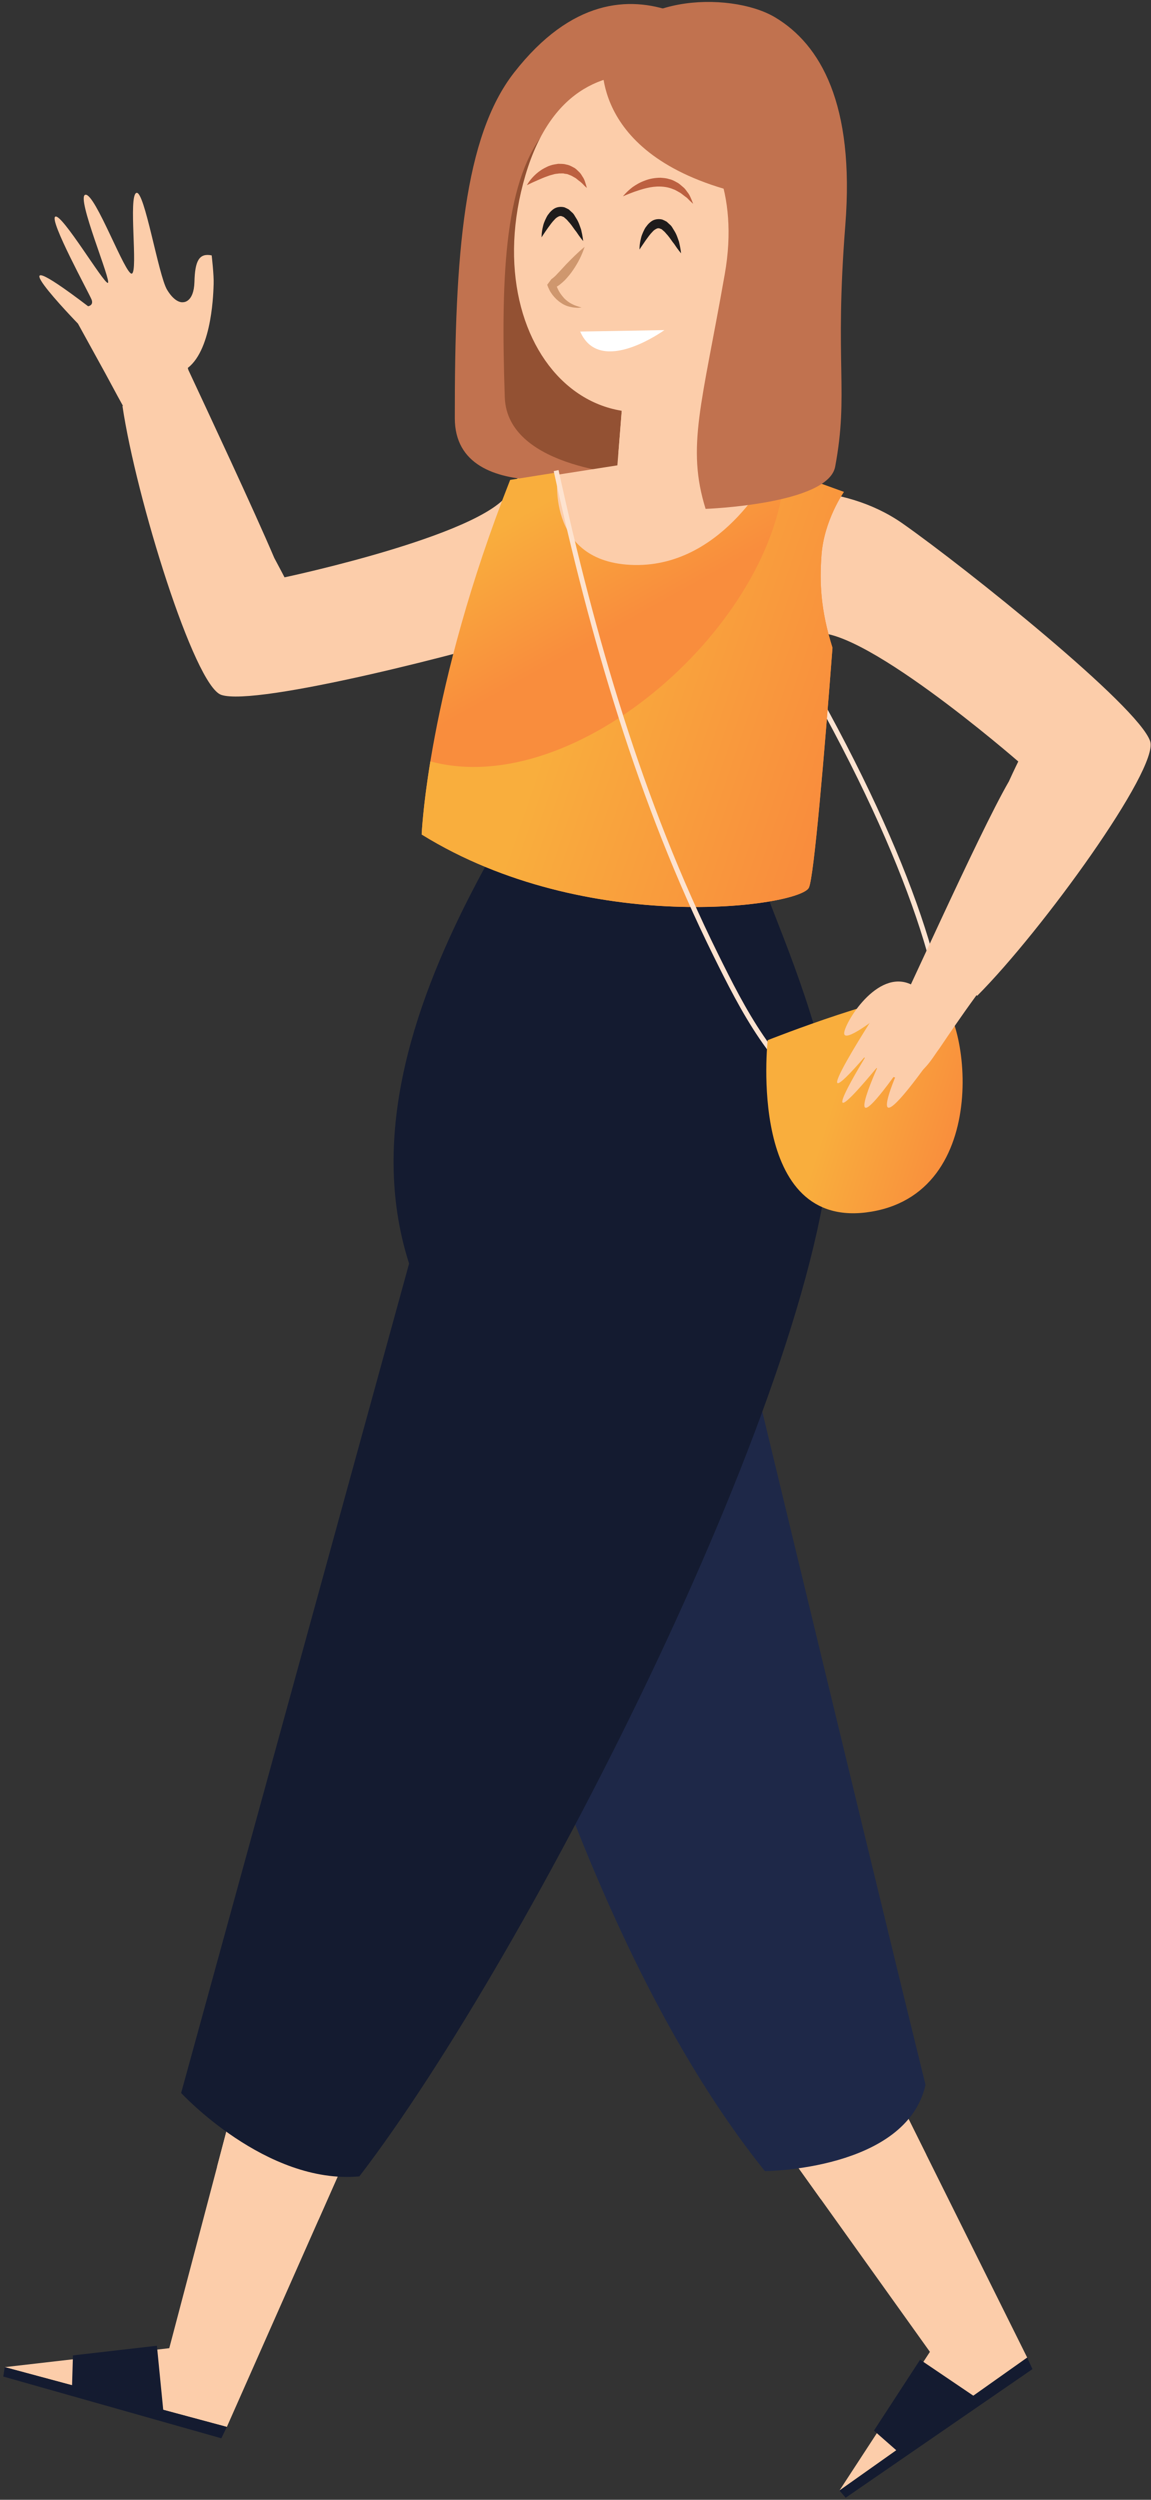 <svg xmlns="http://www.w3.org/2000/svg" width="345" height="749" fill="none" viewBox="0 0 345 749"><rect x="0" y="0" width="345" height="749" fill="#333333" stroke="none"/><path stroke="#FDE3D0" stroke-miterlimit="10" stroke-width="1.503" d="M166.693 141.003C166.693 141.003 201.243 306.642 249.421 336.466C287.964 360.317 305.184 314.666 242.094 203.397"/><path fill="#FCCDAA" d="M83.383 579.74L50.738 703.576L1.424 709.254L67.995 727.17L147.389 547.902L83.383 579.74Z"/><path fill="#FCCDAA" d="M95.47 665.105L147.386 547.901L83.38 579.739L65.061 649.204C75.173 654.59 85.322 659.866 95.47 665.105Z"/><path fill="#141B30" d="M1.421 709.252L67.991 727.168L66.343 730.576L0.981 712.074L1.421 709.252Z"/><path fill="#141B30" d="M21.864 705.736L21.534 717.021L49.049 723.286L47.034 702.842L21.864 705.736Z"/><path fill="#FCCDAA" d="M204.246 600.478L278.73 704.676L251.618 746.223L307.894 706.398L220.586 530.866L204.246 600.478Z"/><path fill="#FCCDAA" d="M277.668 645.652L220.586 530.866L204.246 600.478L246.013 658.915C256.601 654.555 267.153 650.122 277.668 645.652Z"/><path fill="#141B30" d="M251.616 746.224L307.891 706.399L309.467 709.843L253.484 748.385L251.616 746.224Z"/><path fill="#141B30" d="M261.95 728.272L270.414 735.709L292.799 718.526L275.8 707.022L261.95 728.272Z"/><path fill="#FCCDAA" d="M153.285 146.059C149.657 159.359 85.285 172.988 85.285 172.988C85.285 172.988 84.112 170.716 82.207 167.162C76.089 152.8 62.349 123.454 55.572 108.945C52.531 115.87 46.192 121.255 36.703 121.622C40.77 149.137 58.209 205.412 66.306 208.197C76.712 211.787 141.121 195.264 162.957 188.266C184.793 181.231 195.784 160.348 195.784 160.348C195.784 160.348 156.912 132.76 153.285 146.059Z"/><path fill="#FCCDAA" d="M302.398 234.137C293.092 250.221 269.827 302.76 265.028 311.699C268.069 310.014 275.286 293.82 279.573 293.82C285.215 293.82 289.612 295.615 292.909 298.363C312.364 278.872 347.426 230.363 344.751 222.12C341.344 211.641 289.428 170.131 270.67 156.941C251.911 143.715 228.61 147.489 228.61 147.489C228.61 147.489 230.002 195.155 242.789 190.062C255.612 184.933 305.219 228.165 305.219 228.165C305.219 228.165 304.083 230.437 302.398 234.137Z"/><path fill="#FCCDAA" d="M40.184 127.558C40.184 127.558 37.216 122.429 31.574 111.877L23.367 96.966C23.367 96.966 -4.587 68.168 26.408 91.763C26.408 91.763 28.094 91.543 27.471 89.821C26.848 88.099 14.574 65.824 16.589 64.908C18.605 63.992 30.988 84.839 32.307 84.765C33.663 84.692 22.634 58.826 25.602 58.349C28.57 57.873 37.619 82.64 39.524 81.981C41.43 81.285 38.425 58.679 40.88 57.8C43.298 56.921 47.475 82.494 50.076 86.817C52.604 91.03 54.839 90.554 54.839 90.554C54.839 90.554 58.1 90.774 58.283 84.472C58.43 78.244 59.639 75.752 63.449 76.522C63.449 76.522 64.145 82.457 64.035 85.132C63.962 86.634 63.815 104.403 56.305 110.229L58.576 123.711L40.184 127.558Z"/><path fill="#1E2848" d="M122.106 362.516C122.106 362.516 152.368 554.901 229.271 650.525C229.271 650.525 271.661 650.269 277.413 624.659C259.314 551.274 205.383 327.051 205.383 327.051L122.106 362.516Z"/><path fill="#141B30" d="M180.471 193.323C182.522 214.28 97.486 300.232 122.62 378.6L54.29 627.114C54.29 627.114 79.717 654.629 107.708 652.101C158.195 586.373 248.104 410.952 249.276 336.54C249.606 315.474 233.998 279.239 230.518 269.713C183.951 272.388 226.891 188.084 180.471 193.323Z"/><path fill="#C1724F" d="M223.338 18.34C223.338 18.34 188.569 -22.401 154.093 21.748C139.145 40.909 136.25 75.898 136.324 125.323C136.36 153.241 184.722 141.333 184.722 141.333C184.722 141.333 199.487 53.293 223.338 18.34Z"/><path fill="#935133" d="M223.297 37.833C223.297 37.833 192.338 5.115 163.907 38.712C151.56 53.294 149.985 80.516 151.304 119.059C152.073 140.858 190.653 142.36 190.653 142.36C190.653 142.36 203.696 64.505 223.297 37.833Z"/><path fill="#FCCDAA" d="M217.478 143.276L220.996 78.977L187.765 105.503L185.054 139.429L156 143.972C156 143.972 145.595 185.629 194.507 187.718C243.455 189.806 259.062 155.44 259.062 155.44L217.478 143.276Z"/><path fill="#FCCDAA" d="M188.198 135.545C198.126 134.629 208.092 133.86 218.021 133.2L220.988 78.977L187.758 105.502L185.376 135.582C186.329 135.545 187.282 135.545 188.198 135.545Z"/><path fill="#FCCDAA" d="M225.902 32.885C225.902 32.885 173.437 -1.298 157.5 52.486C141.452 106.783 184.465 150.089 230.079 104.145C244.917 89.234 257.997 36.768 225.902 32.885Z"/><path fill="#CF976E" d="M175.233 73.957C174.427 76.449 173.254 78.757 171.789 80.882C171.093 81.944 170.25 82.933 169.334 83.923C168.858 84.399 168.345 84.839 167.795 85.278C167.502 85.498 167.209 85.718 166.843 85.901C166.44 86.084 166.037 86.304 165.304 86.304L166.513 84.692C166.586 85.022 166.733 85.535 166.916 85.938C167.099 86.377 167.282 86.78 167.502 87.183C167.942 87.99 168.528 88.722 169.151 89.418C169.81 90.078 170.58 90.664 171.459 91.104C172.338 91.58 173.291 91.837 174.317 92.13C173.804 92.166 173.254 92.276 172.741 92.203C172.228 92.166 171.679 92.129 171.129 91.983C170.067 91.8 169.004 91.36 168.088 90.701C167.136 90.078 166.33 89.272 165.634 88.392C165.304 87.953 164.974 87.477 164.718 86.964C164.461 86.451 164.241 85.974 164.022 85.315L165.23 83.703C165.121 83.703 165.67 83.41 166.037 83.043C166.44 82.714 166.843 82.274 167.246 81.834C168.088 80.992 168.858 80.076 169.737 79.16C171.459 77.401 173.218 75.606 175.233 73.957Z"/><path fill="#fff" d="M173.912 99.347L199.155 98.907C199.155 98.871 179.847 112.976 173.912 99.347Z"/><path fill="#BC6040" d="M186.734 58.826C186.734 58.826 187.686 57.544 189.591 56.078C190.581 55.382 191.79 54.65 193.218 54.137C194.647 53.55 196.333 53.257 198.018 53.257C198.861 53.331 199.74 53.367 200.546 53.66C201.389 53.807 202.121 54.21 202.818 54.613C203.55 54.943 204.1 55.529 204.649 55.969C205.236 56.408 205.602 56.958 205.969 57.471C206.775 58.423 207.068 59.413 207.361 60.035C207.617 60.658 207.764 61.061 207.764 61.061C207.764 61.061 207.434 60.805 206.958 60.328C206.701 60.109 206.445 59.816 206.115 59.486C205.822 59.156 205.346 58.9 204.906 58.533C204.466 58.203 204.027 57.8 203.477 57.544C202.927 57.251 202.415 56.885 201.792 56.701C200.619 56.188 199.264 55.932 197.908 55.895C195.16 55.785 192.339 56.701 190.214 57.434C188.199 58.167 186.734 58.826 186.734 58.826Z"/><path fill="#BC6040" d="M157.936 55.492C157.936 55.492 158.559 54.209 160.098 52.67C160.867 51.901 161.856 51.095 163.065 50.436C163.688 50.106 164.311 49.776 165.044 49.556C165.74 49.3 166.546 49.227 167.315 49.08C168.121 49.117 168.927 49.043 169.697 49.3C170.503 49.41 171.199 49.776 171.858 50.143C172.555 50.436 173.031 51.022 173.507 51.462C174.02 51.901 174.313 52.451 174.606 52.927C175.266 53.843 175.412 54.759 175.632 55.345C175.815 55.931 175.888 56.298 175.888 56.298C175.888 56.298 175.595 56.078 175.156 55.638C174.753 55.199 174.167 54.576 173.36 54.026C172.994 53.733 172.628 53.367 172.151 53.147C171.675 52.89 171.272 52.597 170.759 52.451L170.027 52.158C169.77 52.121 169.477 52.084 169.22 52.048C168.707 51.864 168.121 52.011 167.572 51.974C166.985 52.084 166.436 52.048 165.85 52.267C165.264 52.414 164.714 52.561 164.164 52.781C163.065 53.147 162.003 53.623 161.087 54.026C159.218 54.832 157.936 55.492 157.936 55.492Z"/><path fill="#C1724F" d="M180.762 15.338C180.762 15.338 174.936 44.099 216.96 56.555C248.395 65.861 210.731 18.379 180.762 15.338Z"/><path fill="url(#paint0_linear_20_2020)" d="M167.204 141.517C167.204 141.517 162.917 168.776 190.212 169.289C217.508 169.765 231.796 139.759 231.796 139.759L252.936 147.416C252.936 147.416 246.964 155.989 246.232 166.394C245.645 174.528 245.938 182.735 249.529 194.092C247.074 225.894 243.96 262.825 242.458 265.975C239.747 271.618 176.07 280.741 126.39 250.038C126.39 250.038 128.075 206.806 152.915 143.789L167.204 141.517Z"/><path fill="url(#paint1_linear_20_2020)" d="M246.23 166.357C246.963 155.952 252.935 147.379 252.935 147.379L235.202 140.967C232.748 186.545 172.882 239.999 128.99 228.128C126.718 242.087 126.388 250.038 126.388 250.038C176.069 280.777 239.745 271.617 242.457 265.975C243.995 262.824 247.109 225.894 249.528 194.092C245.937 182.698 245.644 174.528 246.23 166.357Z"/><path fill="#C1724F" d="M182.26 19.33C182.26 19.33 225.895 32.886 217.249 82.091C210.361 121.366 205.708 133.823 211.497 152.472C211.497 152.472 248.208 151.153 250.333 139.832C254.473 117.629 250.076 109.496 253.374 67.472C256.232 31.164 245.9 13.285 232.307 5.188C218.678 -2.946 185.337 -1.517 182.26 19.33Z"/><path fill="#1E1B1B" d="M191.684 74.764C191.684 74.764 191.611 73.335 192.16 71.247C192.27 70.734 192.49 70.184 192.746 69.598C193.039 69.012 193.259 68.389 193.772 67.803C194.175 67.217 194.761 66.594 195.567 66.118C196.41 65.641 197.546 65.531 198.535 65.788C198.975 65.971 199.414 66.191 199.817 66.411L200.733 67.254C201.393 67.766 201.649 68.463 202.052 69.049C202.822 70.221 203.151 71.43 203.518 72.419C204.031 74.508 204.141 75.9 204.141 75.9C204.141 75.9 203.188 74.801 202.089 73.115C201.43 72.346 200.843 71.32 200.074 70.441C199.671 70.038 199.304 69.488 198.901 69.195L198.315 68.682C198.095 68.609 197.912 68.536 197.766 68.463C197.436 68.353 197.143 68.353 196.777 68.536C196.41 68.719 195.97 68.975 195.604 69.415C194.835 70.184 194.175 71.137 193.589 71.943C192.453 73.555 191.684 74.764 191.684 74.764Z"/><path fill="#1E1B1B" d="M162.34 71.1C162.34 71.1 162.266 69.671 162.816 67.583C162.926 67.07 163.146 66.52 163.402 65.934C163.695 65.385 163.915 64.725 164.428 64.139C164.831 63.553 165.417 62.93 166.223 62.453C167.066 61.977 168.202 61.867 169.191 62.124C169.631 62.307 170.07 62.527 170.473 62.746L171.389 63.589C172.049 64.102 172.305 64.798 172.708 65.384C173.478 66.557 173.807 67.766 174.174 68.755C174.687 70.843 174.797 72.236 174.797 72.236C174.797 72.236 173.844 71.136 172.745 69.451C172.085 68.682 171.499 67.656 170.73 66.777C170.327 66.374 169.96 65.824 169.557 65.531L168.971 65.018C168.751 64.945 168.568 64.871 168.422 64.798C168.092 64.688 167.799 64.688 167.432 64.871C167.066 65.055 166.626 65.311 166.26 65.751C165.491 66.52 164.831 67.473 164.245 68.279C163.109 69.854 162.34 71.1 162.34 71.1Z"/><path stroke="#FDE3D0" stroke-miterlimit="10" stroke-width="1.482" d="M166.693 141.003C177.611 190.757 191.827 240.218 214.579 286.199C222.566 302.356 231.908 320.785 248.029 330.713C264.223 340.679 281.699 337.308 283.568 316.901"/><path fill="url(#paint2_linear_20_2020)" d="M230.108 311.662C230.108 311.662 269.567 296.054 279.642 297.886C289.754 299.718 298.914 356.616 261.287 363.028C223.66 369.44 230.108 311.662 230.108 311.662Z"/><path fill="#FCCDAA" d="M281.036 281.911C277.482 288.14 275.87 291.327 274.184 295.577C263.852 289.056 253.484 305.836 253.044 309.389C252.605 313.09 263.596 304.333 263.596 304.333C260.152 309.536 257.734 315.471 257.734 315.471C272.719 331.335 278.288 318.366 281.622 314.079C282.061 313.493 294.225 294.954 303.275 284.842C297.229 280.666 287.008 286.234 281.036 281.911Z"/><path fill="#FCCDAA" d="M264.999 299.756C264.999 299.756 237.008 342.439 259.943 315.803C259.943 315.803 241.148 346.103 263.167 319.467C263.167 319.467 250.784 346.543 269.139 320.859C269.139 320.859 256.279 349.767 281.34 314.008L264.999 299.756Z"/><defs><linearGradient id="paint0_linear_20_2020" x1="134.203" x2="112.995" y1="216.449" y2="178.36" gradientUnits="userSpaceOnUse"><stop stop-color="#F98D3D"/><stop offset="1" stop-color="#F9AE3D"/></linearGradient><linearGradient id="paint1_linear_20_2020" x1="215.058" x2="134.752" y1="333.402" y2="306.102" gradientUnits="userSpaceOnUse"><stop stop-color="#F98D3D"/><stop offset="1" stop-color="#F9AE3D"/></linearGradient><linearGradient id="paint2_linear_20_2020" x1="270.924" x2="233.008" y1="394.521" y2="382.603" gradientUnits="userSpaceOnUse"><stop stop-color="#F98D3D"/><stop offset="1" stop-color="#F9AE3D"/></linearGradient></defs></svg>